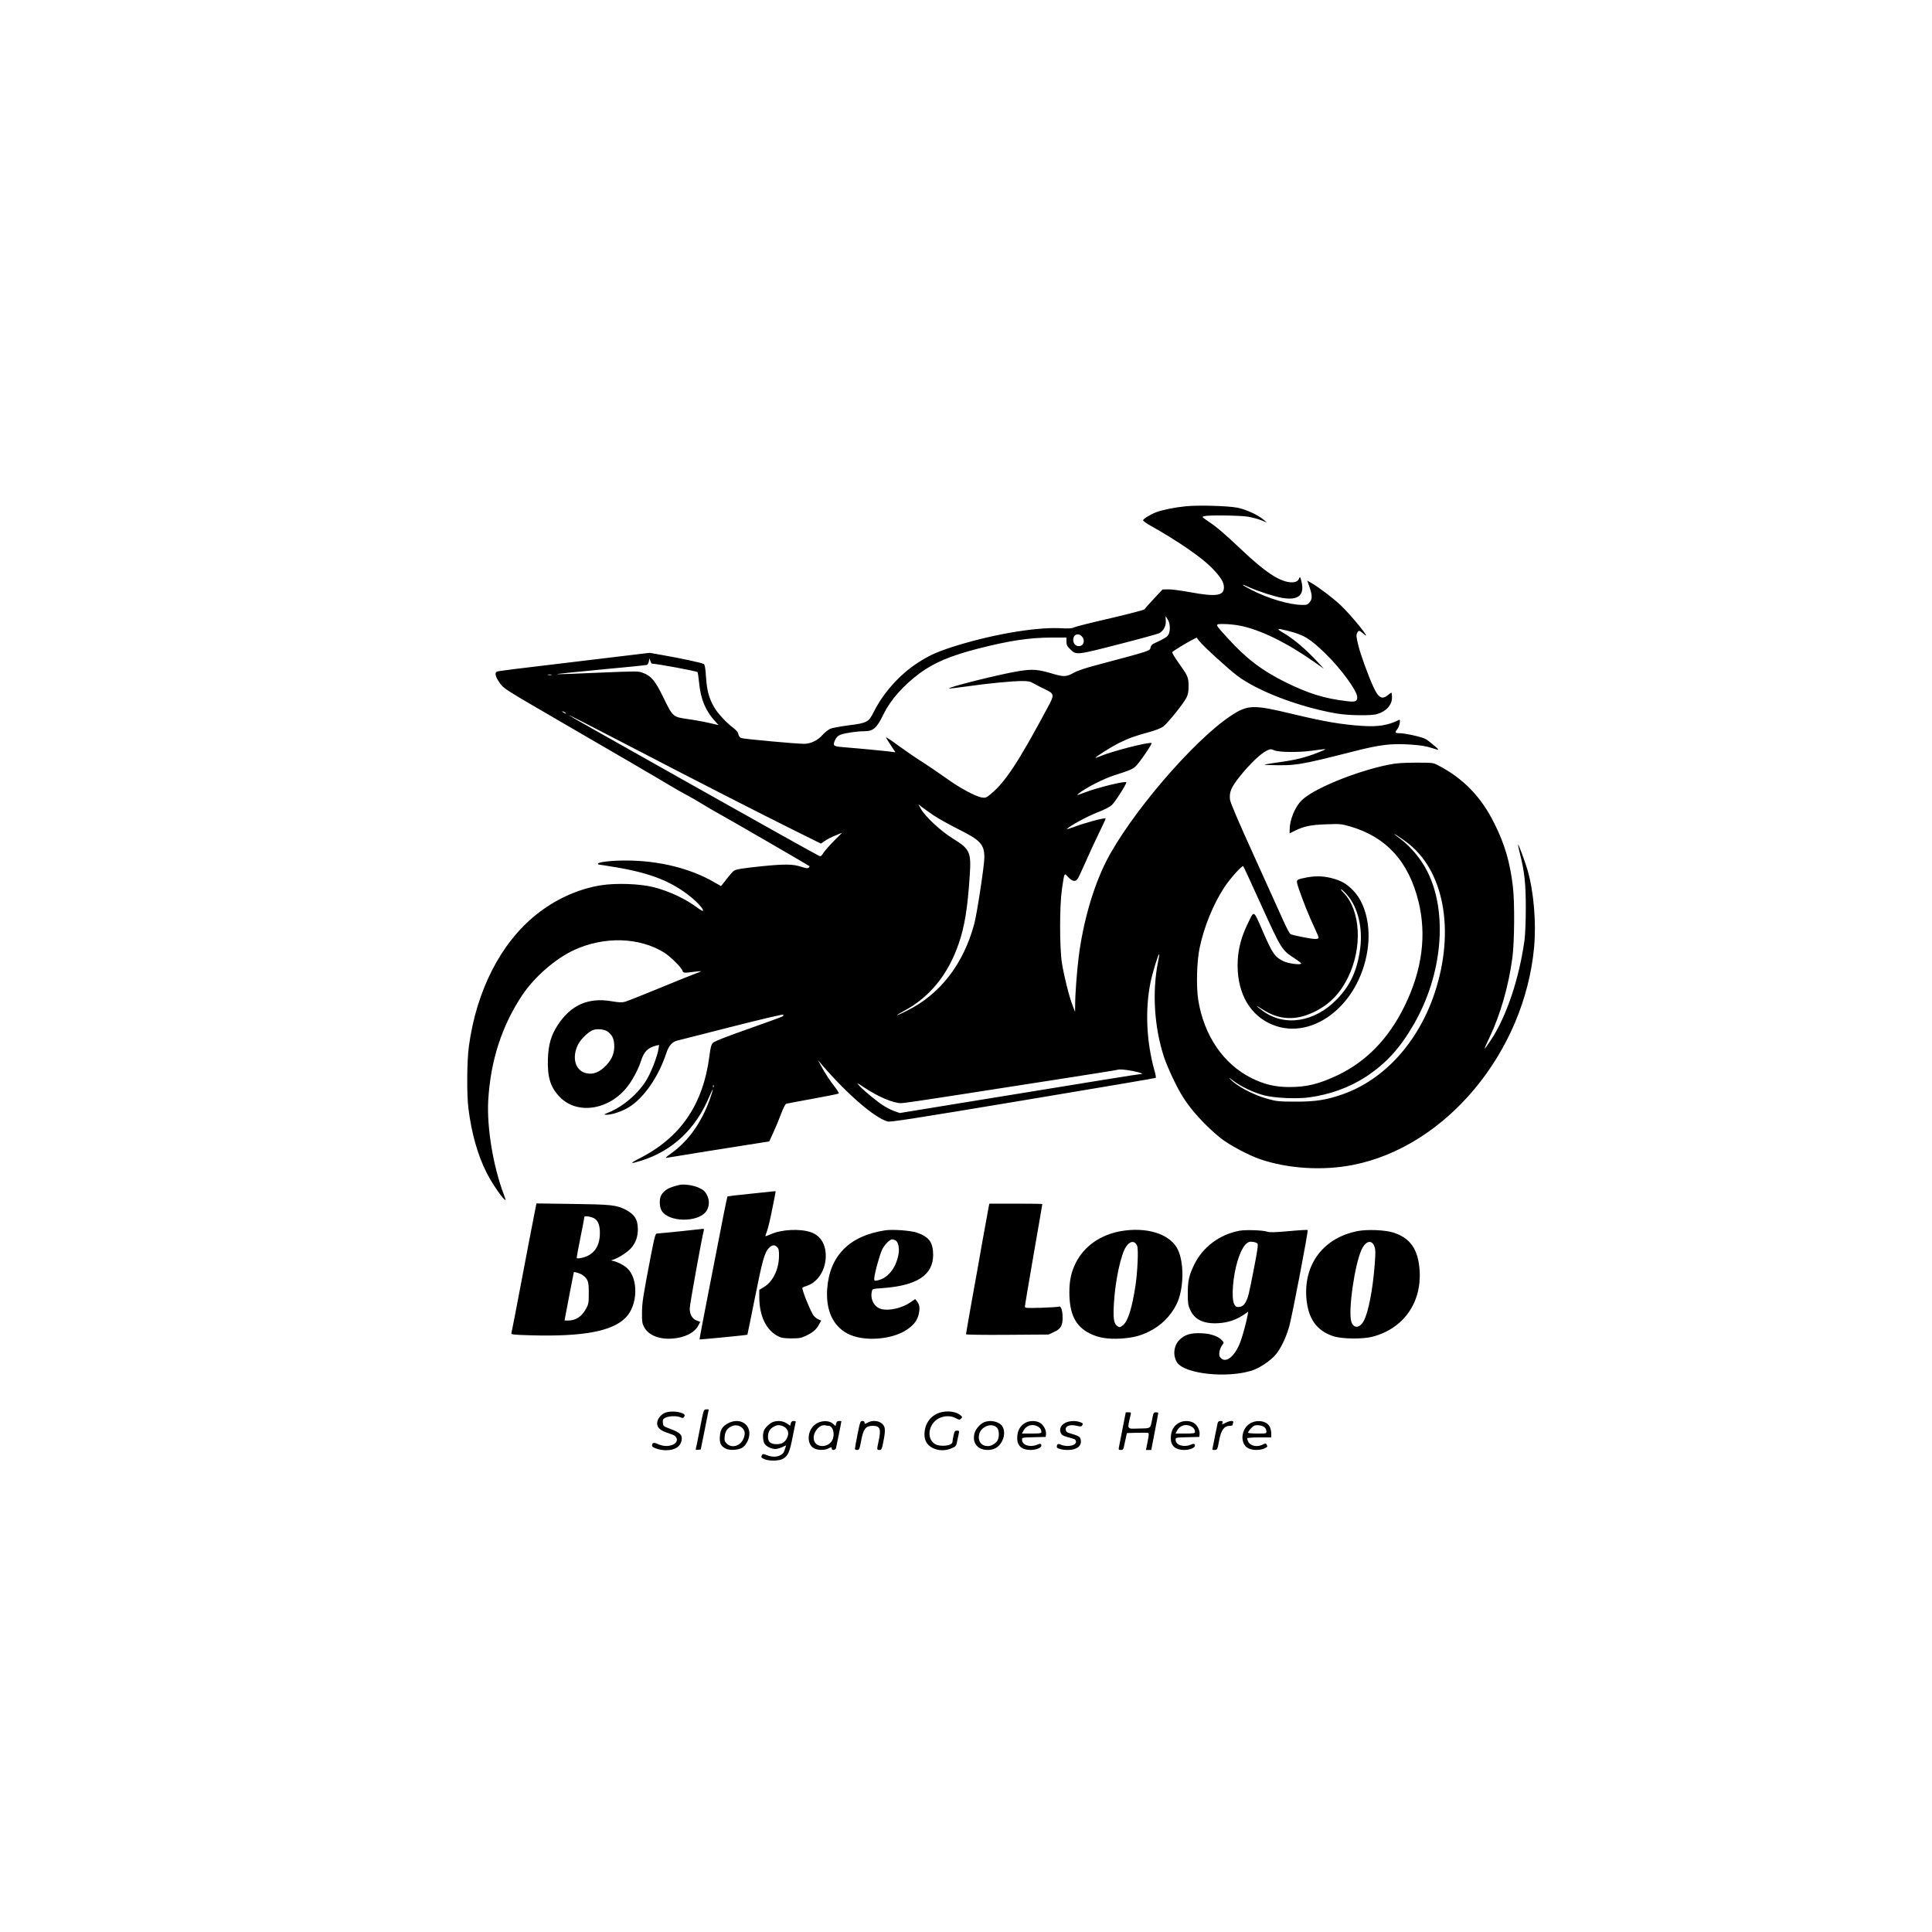 <?xml version="1.0" standalone="no"?>
<!DOCTYPE svg PUBLIC "-//W3C//DTD SVG 20010904//EN"
 "http://www.w3.org/TR/2001/REC-SVG-20010904/DTD/svg10.dtd">
<svg version="1.0" xmlns="http://www.w3.org/2000/svg"
 width="2000pt" height="2000pt" viewBox="0 0 2000 2000"
 preserveAspectRatio="xMidYMid meet">

<g transform="translate(0,2000) scale(0.1,-0.1)"
fill="#000000" stroke="none">
<path d="M12275 14759 c-115 -11 -235 -36 -305 -61 -58 -22 -131 -66 -137 -83
-2 -6 32 -31 74 -55 286 -160 535 -332 640 -441 89 -91 123 -146 123 -200 0
-87 -81 -99 -352 -49 -89 16 -190 30 -223 29 l-60 -1 -91 -97 c-50 -53 -93
-102 -95 -108 -2 -6 -161 -48 -354 -93 -192 -44 -363 -87 -378 -95 -21 -11
-56 -13 -145 -8 -268 12 -742 -72 -1140 -203 -150 -50 -222 -84 -337 -159
-184 -120 -352 -309 -450 -505 -53 -106 -70 -115 -263 -139 -82 -11 -166 -26
-187 -35 -20 -9 -56 -37 -78 -62 -51 -58 -124 -94 -192 -94 -84 0 -629 50
-653 60 -14 6 -25 22 -29 41 -4 21 -21 41 -57 68 -65 48 -155 145 -190 205
-56 95 -77 173 -87 311 -6 97 -12 133 -23 141 -17 12 -240 60 -436 94 l-125
22 -600 -72 c-849 -101 -971 -116 -984 -124 -22 -14 -10 -57 32 -115 42 -60
44 -61 617 -394 686 -398 1008 -586 1151 -672 58 -34 139 -81 180 -102 41 -22
97 -54 124 -71 79 -48 156 -94 205 -120 80 -43 919 -529 929 -538 3 -3 -1 -10
-7 -16 -9 -9 -28 -7 -80 10 -83 27 -168 28 -383 7 -210 -21 -286 -33 -308 -47
-11 -6 -37 -34 -58 -61 -21 -27 -47 -61 -59 -75 l-20 -25 -70 40 c-248 144
-572 224 -909 225 -150 1 -295 -16 -295 -33 0 -5 4 -9 9 -9 5 0 88 -13 183
-29 361 -61 581 -150 780 -315 108 -89 164 -182 65 -108 -128 96 -291 174
-457 217 -142 37 -395 46 -552 20 -236 -38 -470 -145 -668 -304 -366 -293
-618 -785 -696 -1361 -21 -152 -23 -499 -5 -645 33 -260 96 -482 187 -662 50
-100 146 -244 186 -279 16 -16 16 -10 -6 49 -111 292 -177 695 -162 972 23
414 141 777 354 1096 125 186 342 375 534 464 313 144 676 134 935 -27 64 -41
177 -152 188 -187 7 -24 17 -25 120 -11 38 5 71 7 73 6 1 -2 -33 -16 -75 -31
-43 -16 -211 -84 -373 -151 -163 -67 -315 -127 -339 -134 -34 -9 -61 -8 -139
5 -241 42 -423 -39 -558 -246 -69 -106 -97 -201 -102 -349 -7 -194 27 -300
128 -401 182 -183 515 -127 700 119 55 73 109 177 136 260 30 96 71 137 158
158 l29 7 -6 -40 c-11 -68 -57 -194 -105 -288 -78 -151 -244 -302 -409 -370
-57 -24 -58 -24 -22 -25 53 0 155 34 224 75 158 95 312 316 394 567 24 72 60
112 109 125 15 3 268 68 562 143 294 75 537 132 539 127 2 -5 -1 -13 -5 -17
-5 -5 -164 -63 -354 -130 -225 -79 -353 -129 -368 -144 -19 -19 -26 -42 -38
-137 -66 -507 -300 -847 -731 -1064 -100 -51 -91 -57 29 -19 319 101 559 326
699 658 47 110 50 100 8 -21 -86 -243 -226 -439 -403 -564 -56 -40 -64 -48
-40 -44 30 6 740 120 943 151 l114 18 42 91 c23 49 59 136 80 192 23 62 44
104 54 107 9 3 133 26 276 52 143 26 263 50 268 54 4 3 -13 32 -37 63 -57 73
-105 147 -146 222 l-32 60 38 -45 c266 -309 550 -554 684 -590 28 -7 294 34
1402 219 752 125 1370 230 1373 233 3 3 -3 39 -15 79 -83 299 -97 628 -40 909
20 99 75 278 89 293 4 4 -1 -32 -11 -80 -62 -310 -40 -675 61 -983 39 -116
134 -319 199 -420 88 -139 232 -295 387 -421 84 -68 292 -179 409 -219 289
-98 645 -121 958 -60 964 187 1778 1163 1879 2254 23 254 -3 572 -67 796 -27
92 -94 273 -100 268 -1 -2 8 -46 21 -98 47 -185 60 -308 60 -560 0 -137 -6
-275 -13 -330 -55 -400 -188 -796 -348 -1036 -30 -46 -59 -86 -64 -89 -5 -3
18 51 51 119 111 233 196 529 235 821 22 164 25 578 5 740 -31 255 -83 433
-191 650 -136 275 -321 466 -580 601 -55 29 -56 29 -235 29 -148 -1 -199 -5
-290 -23 -340 -71 -773 -249 -891 -368 -70 -69 -123 -202 -124 -305 l0 -36 58
29 c93 45 165 60 324 65 137 5 152 4 240 -21 377 -108 610 -363 712 -778 86
-349 38 -711 -144 -1083 -165 -336 -395 -574 -694 -716 -192 -91 -321 -122
-496 -122 -149 0 -261 26 -395 93 -290 144 -493 442 -551 810 -22 141 -15 403
16 545 47 219 141 447 255 621 61 92 184 229 195 217 4 -4 90 -189 190 -411
203 -446 210 -457 334 -538 42 -27 76 -53 76 -58 0 -18 -135 -1 -184 24 -88
42 -113 78 -211 303 -103 236 -89 229 -160 82 -62 -126 -95 -248 -102 -375
-16 -303 102 -542 322 -651 421 -208 932 169 1021 754 38 246 -20 489 -149
620 -68 70 -126 103 -228 128 -89 23 -180 23 -284 -1 -83 -18 -82 -16 -46
-122 50 -142 98 -262 152 -377 27 -57 49 -110 49 -117 0 -9 -12 -14 -36 -14
-42 0 -230 37 -254 50 -9 5 -38 57 -65 117 -26 59 -162 360 -302 668 -174 382
-256 575 -260 607 -9 78 11 127 101 240 98 123 215 236 275 265 41 21 45 21
84 5 51 -20 246 -22 382 -4 180 24 177 25 70 -18 -117 -47 -221 -74 -372 -96
-59 -8 -128 -19 -153 -23 -43 -8 -42 -9 30 -11 262 -7 301 -1 852 139 286 73
399 87 603 73 103 -7 159 -16 213 -34 39 -13 72 -22 72 -19 0 9 -95 89 -133
111 -36 21 -211 60 -271 60 -45 0 -49 8 -21 42 23 27 37 106 18 96 -107 -55
-215 -73 -373 -63 -222 14 -402 45 -730 124 -411 99 -464 97 -643 -22 -390
-260 -1047 -1030 -1289 -1510 -134 -268 -237 -628 -282 -987 -18 -144 -36
-381 -36 -490 l-1 -75 -25 65 c-36 91 -89 304 -111 440 -25 161 -25 592 0 765
27 180 22 171 66 124 41 -42 69 -49 94 -21 8 9 45 87 82 172 37 85 100 222
141 305 40 82 72 151 70 152 -11 11 -217 -45 -341 -92 -38 -14 -65 -22 -60
-16 36 35 206 128 308 168 76 29 135 59 157 80 32 28 150 213 150 234 0 19
-287 -50 -429 -104 -86 -32 -92 -33 -65 -12 72 59 258 154 372 190 149 47 183
61 215 89 37 32 180 240 168 244 -36 12 -414 -86 -536 -138 -25 -11 -45 -17
-45 -15 0 10 158 110 239 151 102 51 163 73 315 115 67 18 124 41 147 57 47
35 214 243 242 302 16 34 22 63 21 120 0 88 -7 104 -106 242 -38 54 -67 102
-63 107 6 11 148 97 212 130 l41 20 26 -34 c40 -52 297 -287 395 -361 213
-160 641 -323 1026 -390 121 -21 361 -25 421 -6 96 29 154 94 154 173 0 27 -3
49 -6 49 -3 0 -19 -11 -36 -25 -59 -50 -98 -30 -148 78 -57 124 -136 341 -161
445 -18 74 -20 97 -11 117 15 33 24 32 68 -7 100 -88 -123 189 -241 300 -81
75 -216 178 -303 229 l-39 23 23 -68 c30 -87 30 -124 0 -158 -21 -25 -29 -27
-81 -26 -135 3 -348 67 -518 154 -109 56 -125 74 -26 29 95 -43 264 -97 346
-111 171 -28 234 33 192 185 -10 36 -12 38 -20 18 -12 -33 -46 -46 -100 -40
-114 14 -257 110 -487 327 -190 179 -263 242 -350 300 -72 49 -72 50 -45 57
42 12 357 8 447 -5 43 -7 106 -23 140 -37 l61 -24 -35 30 c-60 50 -188 109
-275 124 -100 19 -410 27 -530 14z m-186 -1173 c25 -40 28 -114 7 -155 -14
-25 -43 -43 -156 -95 -16 -8 -27 -23 -30 -41 -6 -33 -6 -33 -540 -175 -134
-35 -214 -62 -257 -86 -73 -41 -102 -42 -210 -10 -161 48 -214 52 -366 27
-184 -30 -726 -165 -713 -178 2 -2 85 7 183 21 224 32 472 56 573 56 64 0 84
-4 121 -25 24 -14 76 -41 116 -60 98 -46 100 -56 32 -182 -307 -574 -443 -780
-594 -904 -45 -37 -53 -40 -90 -35 -64 10 -230 99 -360 193 -66 47 -176 123
-245 167 -69 43 -183 122 -254 173 -70 52 -130 92 -133 90 -2 -3 17 -35 43
-73 25 -38 48 -73 51 -78 3 -4 -3 -5 -13 -2 -17 5 -289 32 -532 52 -96 8 -103
15 -77 74 13 28 28 43 55 54 43 17 170 36 241 36 100 0 134 30 207 180 71 145
203 294 372 420 149 110 320 182 603 255 328 84 537 115 768 115 l149 0 0 -41
c0 -34 6 -48 38 -79 63 -63 63 -63 502 50 215 55 404 107 420 115 44 23 73 77
68 130 -2 25 -2 45 -1 45 1 0 11 -15 22 -34z m741 -62 c210 -39 490 -176 774
-376 l100 -70 -59 64 c-124 135 -253 244 -361 307 -78 46 -68 50 47 21 171
-44 227 -78 393 -239 161 -157 326 -384 326 -448 0 -45 -20 -52 -110 -41 -228
27 -390 77 -625 192 -247 121 -414 248 -607 461 -138 152 -136 145 -39 145 43
0 116 -7 161 -16z m-1620 -127 c21 -37 4 -81 -34 -85 -38 -5 -66 23 -66 64 0
64 67 78 100 21z m-4462 -267 c52 -1 464 -77 473 -88 3 -4 11 -57 17 -118 16
-163 67 -283 164 -390 l37 -40 -102 23 c-56 13 -156 31 -222 40 -149 21 -150
22 -251 229 -82 168 -123 217 -209 249 -47 18 -60 18 -467 1 -230 -11 -420
-17 -423 -15 -2 3 204 24 457 48 254 23 467 45 475 48 8 3 17 20 20 37 l6 31
10 -28 c5 -15 12 -27 15 -27z m-1040 -117 c-10 -2 -26 -2 -35 0 -10 3 -2 5 17
5 19 0 27 -2 18 -5z m152 -399 c0 -2 -9 0 -20 6 -11 6 -20 13 -20 16 0 2 9 0
20 -6 11 -6 20 -13 20 -16z m760 -391 c593 -309 1244 -641 1572 -804 l306
-152 29 20 c36 26 79 48 141 72 l49 20 -82 -82 c-45 -45 -94 -101 -109 -124
-25 -38 -31 -41 -50 -31 -104 55 -575 318 -1291 721 -1077 606 -1280 721
-1290 730 -11 11 151 -72 725 -370z m3045 -664 c50 -33 167 -98 260 -145 225
-112 265 -155 265 -292 0 -79 -77 -586 -105 -688 -113 -416 -352 -725 -694
-896 -121 -61 -143 -62 -31 -2 263 141 453 373 563 691 62 177 94 371 116 714
16 236 0 271 -170 375 -127 77 -295 234 -338 314 l-25 45 35 -28 c19 -15 75
-54 124 -88z m4888 -271 c395 -287 514 -919 298 -1569 -170 -509 -522 -896
-952 -1047 -168 -59 -283 -77 -489 -76 -167 0 -195 3 -282 27 -155 41 -339
140 -399 214 -8 9 11 -3 41 -27 73 -57 215 -124 320 -150 108 -27 330 -37 455
-21 216 28 424 103 591 212 213 140 356 296 501 548 296 513 353 1157 138
1581 -63 125 -168 252 -272 331 -32 23 -62 47 -68 53 -17 16 56 -31 118 -76z
m-605 -555 c109 -127 160 -338 133 -548 -29 -226 -101 -385 -240 -528 -231
-240 -546 -289 -771 -120 -33 24 -60 46 -60 49 0 2 27 -14 61 -36 170 -110
344 -118 534 -25 158 77 268 189 351 360 150 308 129 691 -48 874 -25 25 -34
39 -21 33 12 -7 39 -33 61 -59z m-7659 -1411 c46 -34 65 -69 69 -131 6 -81
-18 -148 -75 -211 -71 -79 -142 -108 -218 -89 -112 28 -148 164 -80 298 28 56
109 133 157 149 43 14 117 7 147 -16z m5438 -409 c85 -17 122 -33 73 -33 -19
0 -396 -61 -1775 -286 l-710 -116 -50 17 c-27 9 -77 33 -109 53 -64 38 -211
158 -261 213 -33 35 -26 33 55 -21 141 -94 297 -160 379 -160 23 0 256 34 518
75 263 41 755 117 1093 170 338 53 620 97 625 100 22 8 75 4 162 -12z m-4340
-165 c-3 -8 -6 -5 -6 6 -1 11 2 17 5 13 3 -3 4 -12 1 -19z"/>
<path d="M7035 7734 c-110 -26 -152 -49 -187 -101 -25 -39 -24 -125 2 -167 73
-120 377 -123 461 -5 33 47 36 113 7 169 -18 36 -35 51 -78 72 -54 27 -158 43
-205 32z"/>
<path d="M7775 7643 c-132 -13 -241 -26 -244 -28 -2 -3 -19 -80 -37 -172 -179
-914 -255 -1306 -252 -1308 4 -4 490 44 495 48 1 2 36 172 77 378 78 392 101
476 147 521 33 33 59 35 85 7 16 -17 19 -35 18 -98 -3 -134 -63 -257 -155
-314 l-49 -30 0 -76 c1 -193 70 -339 193 -403 35 -18 59 -22 137 -23 84 0 102
3 155 28 70 33 109 67 136 120 l20 37 -25 10 c-13 5 -36 21 -50 37 -30 32
-131 282 -119 293 4 4 25 13 45 19 105 34 184 146 195 277 11 138 -45 241
-153 278 -113 39 -303 29 -413 -20 -30 -13 -56 -23 -57 -21 -2 2 6 27 17 56
11 29 35 132 54 229 40 199 37 182 28 181 -5 -1 -116 -12 -248 -26z"/>
<path d="M5521 7378 c-18 -89 -75 -388 -127 -663 -52 -275 -97 -507 -100 -516
-4 -14 20 -17 203 -22 539 -15 841 41 981 184 125 127 133 401 15 510 -31 30
-92 62 -138 74 l-30 7 38 14 c51 18 141 79 173 117 46 55 67 115 67 192 0 102
-35 156 -132 205 -91 46 -153 52 -547 57 l-371 5 -32 -164z m635 7 c36 -23 54
-73 54 -148 0 -148 -70 -238 -202 -261 -28 -5 -38 -3 -38 6 0 7 18 103 40 213
22 110 40 204 40 209 0 13 78 0 106 -19z m-127 -583 c58 -43 66 -65 66 -185 0
-102 -2 -117 -27 -162 -44 -83 -106 -125 -186 -125 l-38 0 47 248 c27 136 48
249 49 251 1 9 67 -11 89 -27z"/>
<path d="M10236 7513 c-3 -16 -33 -179 -66 -363 -32 -184 -84 -474 -115 -644
-30 -170 -55 -313 -55 -318 0 -5 180 -8 428 -6 l427 3 57 27 c69 32 88 64 88
146 0 76 -16 126 -39 116 -9 -4 -91 -9 -183 -12 -159 -4 -168 -4 -168 14 0 11
41 252 90 537 50 285 90 520 90 523 0 2 -123 4 -274 4 l-274 0 -6 -27z"/>
<path d="M7045 7254 c-121 -12 -230 -23 -241 -23 -20 -1 -25 -18 -68 -238 -81
-423 -89 -475 -90 -583 -1 -91 2 -111 22 -148 45 -84 155 -129 291 -119 129 9
232 61 270 136 l20 37 -35 13 c-47 17 -74 63 -74 125 0 40 127 744 146 809 3
10 0 16 -8 16 -7 -1 -112 -12 -233 -25z"/>
<path d="M9165 7264 c-371 -55 -578 -263 -602 -608 -15 -216 58 -379 206 -459
166 -91 476 -68 633 48 64 47 97 93 110 157 12 60 7 94 -20 128 l-18 22 -53
-36 c-87 -59 -219 -88 -298 -67 -72 19 -116 100 -98 180 6 29 6 29 103 36 364
25 532 135 532 345 -1 130 -43 187 -170 230 -64 22 -248 35 -325 24z m105
-104 c29 -16 43 -80 31 -146 -27 -143 -110 -246 -218 -269 -30 -6 -33 -4 -33
18 0 44 57 252 83 304 27 52 78 103 103 103 9 0 24 -5 34 -10z"/>
<path d="M11596 7254 c-207 -38 -376 -158 -460 -328 -47 -95 -66 -181 -66
-303 0 -224 63 -353 210 -426 90 -46 185 -61 320 -54 124 8 200 26 295 73 122
60 220 156 282 277 79 156 85 435 13 577 -80 158 -323 233 -594 184z m176
-152 c14 -36 4 -265 -17 -407 -35 -230 -77 -368 -126 -410 -36 -30 -40 -30
-69 -7 -31 25 -38 85 -28 241 14 227 71 494 124 574 41 63 93 67 116 9z"/>
<path d="M12834 7260 c-206 -37 -382 -168 -471 -350 -55 -113 -68 -173 -67
-305 0 -97 3 -117 26 -167 47 -102 143 -146 298 -135 90 6 175 34 248 82 l53
36 -6 -38 c-11 -62 -52 -214 -74 -273 -55 -147 -147 -224 -201 -170 -18 18
-21 30 -17 63 3 22 15 53 27 69 21 29 21 30 3 50 -40 44 -113 71 -209 76 -114
6 -179 -13 -234 -68 -62 -62 -71 -168 -22 -238 83 -115 510 -161 768 -81 82
25 202 106 254 171 53 67 102 170 135 283 30 104 200 993 192 1002 -3 3 -92
-2 -197 -12 -149 -13 -198 -14 -223 -5 -42 15 -219 21 -283 10z m183 -133 c9
-9 1 -68 -37 -262 -52 -269 -59 -294 -84 -343 -19 -36 -43 -52 -81 -52 -20 0
-29 8 -41 35 -28 69 -10 287 37 441 36 116 74 180 119 197 21 8 72 -1 87 -16z"/>
<path d="M14055 7256 c-349 -68 -556 -335 -532 -686 16 -219 106 -347 282
-403 91 -29 304 -31 405 -4 318 84 507 350 486 684 -15 220 -96 338 -274 394
-86 27 -268 34 -367 15z m174 -162 c11 -32 11 -65 2 -184 -20 -261 -66 -497
-114 -585 -42 -76 -104 -80 -128 -8 -35 108 34 594 107 749 43 91 106 104 133
28z"/>
<path d="M7246 5213 c-21 -109 -40 -204 -43 -211 -4 -10 3 -13 23 -10 l28 3
42 208 41 207 -26 0 c-27 0 -27 0 -65 -197z"/>
<path d="M6893 5378 c-43 -14 -83 -58 -89 -99 -8 -46 22 -82 84 -104 26 -10
60 -22 75 -27 58 -22 59 -80 1 -104 -46 -19 -101 -17 -153 7 -45 20 -60 15
-61 -17 0 -21 82 -47 146 -47 94 1 151 39 161 110 6 50 -20 75 -118 111 -72
27 -74 29 -77 64 -3 32 1 39 27 52 36 19 119 21 156 4 22 -10 28 -9 36 3 14
22 5 33 -37 46 -48 14 -108 14 -151 1z"/>
<path d="M9745 5381 c-107 -26 -175 -116 -175 -232 0 -63 28 -109 84 -138 59
-30 134 -32 198 -3 44 19 47 22 58 79 6 32 14 68 17 81 4 18 1 22 -20 22 -22
0 -27 -6 -36 -50 -6 -28 -11 -58 -11 -66 0 -42 -131 -56 -185 -20 -88 58 -62
210 45 264 56 28 123 29 174 1 36 -19 40 -19 55 -4 15 15 14 18 -7 35 -43 36
-125 48 -197 31z"/>
<path d="M11621 5213 c-18 -93 -35 -180 -38 -195 -5 -25 -2 -28 20 -28 23 0
27 6 37 58 6 31 15 71 19 87 l7 30 104 3 c57 1 109 1 116 -2 9 -3 7 -25 -6
-90 l-17 -86 27 0 28 0 36 188 c20 103 36 190 36 195 0 4 -11 7 -24 7 -22 0
-26 -6 -36 -57 -23 -117 -11 -108 -138 -111 -132 -3 -124 -17 -87 146 5 19 1
22 -23 22 l-28 0 -33 -167z"/>
<path d="M7540 5268 c-61 -32 -83 -66 -88 -138 -5 -69 10 -100 60 -126 42 -22
138 -15 176 12 44 32 74 101 69 157 -9 101 -114 147 -217 95z m148 -54 c25
-29 28 -61 8 -108 -31 -75 -121 -102 -173 -50 -22 22 -25 32 -21 75 6 54 26
84 73 105 39 18 84 9 113 -22z"/>
<path d="M8000 5279 c-34 -14 -80 -58 -92 -89 -15 -39 -11 -108 7 -136 19 -29
71 -54 112 -54 15 0 47 9 70 19 l41 19 -8 -26 c-15 -49 -20 -58 -49 -75 -37
-21 -89 -22 -142 -1 -35 14 -42 15 -50 3 -14 -23 -11 -29 26 -45 52 -21 153
-18 193 6 50 31 67 70 96 218 15 75 29 145 32 155 4 13 -1 17 -19 17 -18 0
-27 -7 -31 -25 l-6 -24 -36 24 c-39 27 -98 32 -144 14z m138 -65 c26 -29 28
-63 7 -104 -22 -43 -53 -60 -107 -60 -60 0 -88 24 -88 75 0 61 27 98 90 119
28 9 75 -5 98 -30z"/>
<path d="M8460 5268 c-102 -52 -121 -216 -31 -262 38 -20 107 -20 145 -1 35
18 36 18 36 0 0 -21 37 -19 44 3 4 14 56 271 56 280 0 1 -11 2 -24 2 -17 0
-26 -7 -30 -26 l-7 -27 -24 23 c-36 34 -108 38 -165 8z m116 -28 c48 0 71 -89
39 -150 -38 -74 -156 -80 -185 -10 -31 74 48 183 118 164 8 -2 20 -4 28 -4z"/>
<path d="M8877 5152 c-15 -76 -27 -144 -27 -150 0 -7 10 -12 23 -12 22 0 25 8
42 97 22 121 47 153 119 153 77 0 89 -32 61 -160 -19 -87 -19 -90 9 -90 21 0
25 7 40 83 25 126 22 160 -15 191 -36 30 -97 35 -143 11 -35 -18 -36 -18 -36
0 0 9 -9 15 -23 15 -21 0 -24 -9 -50 -138z"/>
<path d="M10185 5276 c-45 -20 -92 -78 -100 -125 -9 -56 1 -93 35 -126 42 -40
131 -47 188 -15 76 43 111 159 68 225 -33 50 -125 70 -191 41z m138 -58 c19
-22 23 -82 7 -122 -12 -32 -65 -66 -102 -66 -68 0 -106 48 -93 117 16 86 135
132 188 71z"/>
<path d="M10625 5276 c-62 -28 -95 -85 -95 -164 0 -80 48 -122 140 -122 54 0
110 22 110 44 0 22 -11 25 -45 10 -73 -30 -155 -3 -155 51 0 24 1 24 123 27
l122 3 3 26 c5 41 -23 96 -60 119 -38 23 -99 26 -143 6z m114 -41 c28 -14 41
-33 41 -61 0 -11 -20 -14 -100 -14 l-101 0 16 30 c28 54 90 73 144 45z"/>
<path d="M11030 5272 c-47 -23 -66 -63 -50 -103 10 -24 23 -32 69 -45 82 -23
81 -22 88 -40 17 -44 -80 -70 -152 -40 -33 14 -45 8 -45 -23 0 -16 54 -31 113
-31 99 0 151 45 133 114 -6 24 -27 35 -121 62 -22 7 -31 16 -33 36 -4 37 49
55 115 38 37 -9 48 -8 54 2 14 21 11 25 -22 37 -47 16 -109 13 -149 -7z"/>
<path d="M12215 5276 c-62 -28 -95 -85 -95 -164 0 -80 48 -122 140 -122 54 0
110 22 110 44 0 22 -11 25 -45 10 -73 -30 -155 -3 -155 51 0 24 1 24 123 27
l122 3 3 26 c5 41 -23 96 -60 119 -38 23 -99 26 -143 6z m114 -41 c28 -14 41
-33 41 -61 0 -11 -20 -14 -100 -14 l-101 0 16 30 c28 54 90 73 144 45z"/>
<path d="M12605 5268 c-7 -29 -55 -270 -55 -274 0 -2 11 -4 24 -4 27 0 29 4
47 100 19 106 52 150 111 150 16 0 28 4 28 9 0 5 3 16 6 25 9 23 -32 21 -79
-3 -37 -19 -38 -19 -32 0 5 15 1 19 -19 19 -18 0 -27 -6 -31 -22z"/>
<path d="M12945 5267 c-101 -56 -113 -217 -20 -261 41 -20 115 -21 160 -2 37
16 40 22 26 44 -7 12 -14 11 -39 -2 -58 -30 -130 -15 -151 31 -6 13 -11 28
-11 33 0 6 52 10 125 10 l125 0 0 40 c0 23 -7 55 -16 71 -30 59 -127 76 -199
36z m146 -43 c11 -9 19 -28 19 -41 0 -23 -2 -23 -95 -23 -52 0 -95 4 -95 9 0
15 42 62 64 72 29 12 85 3 107 -17z"/>
</g>
</svg>
